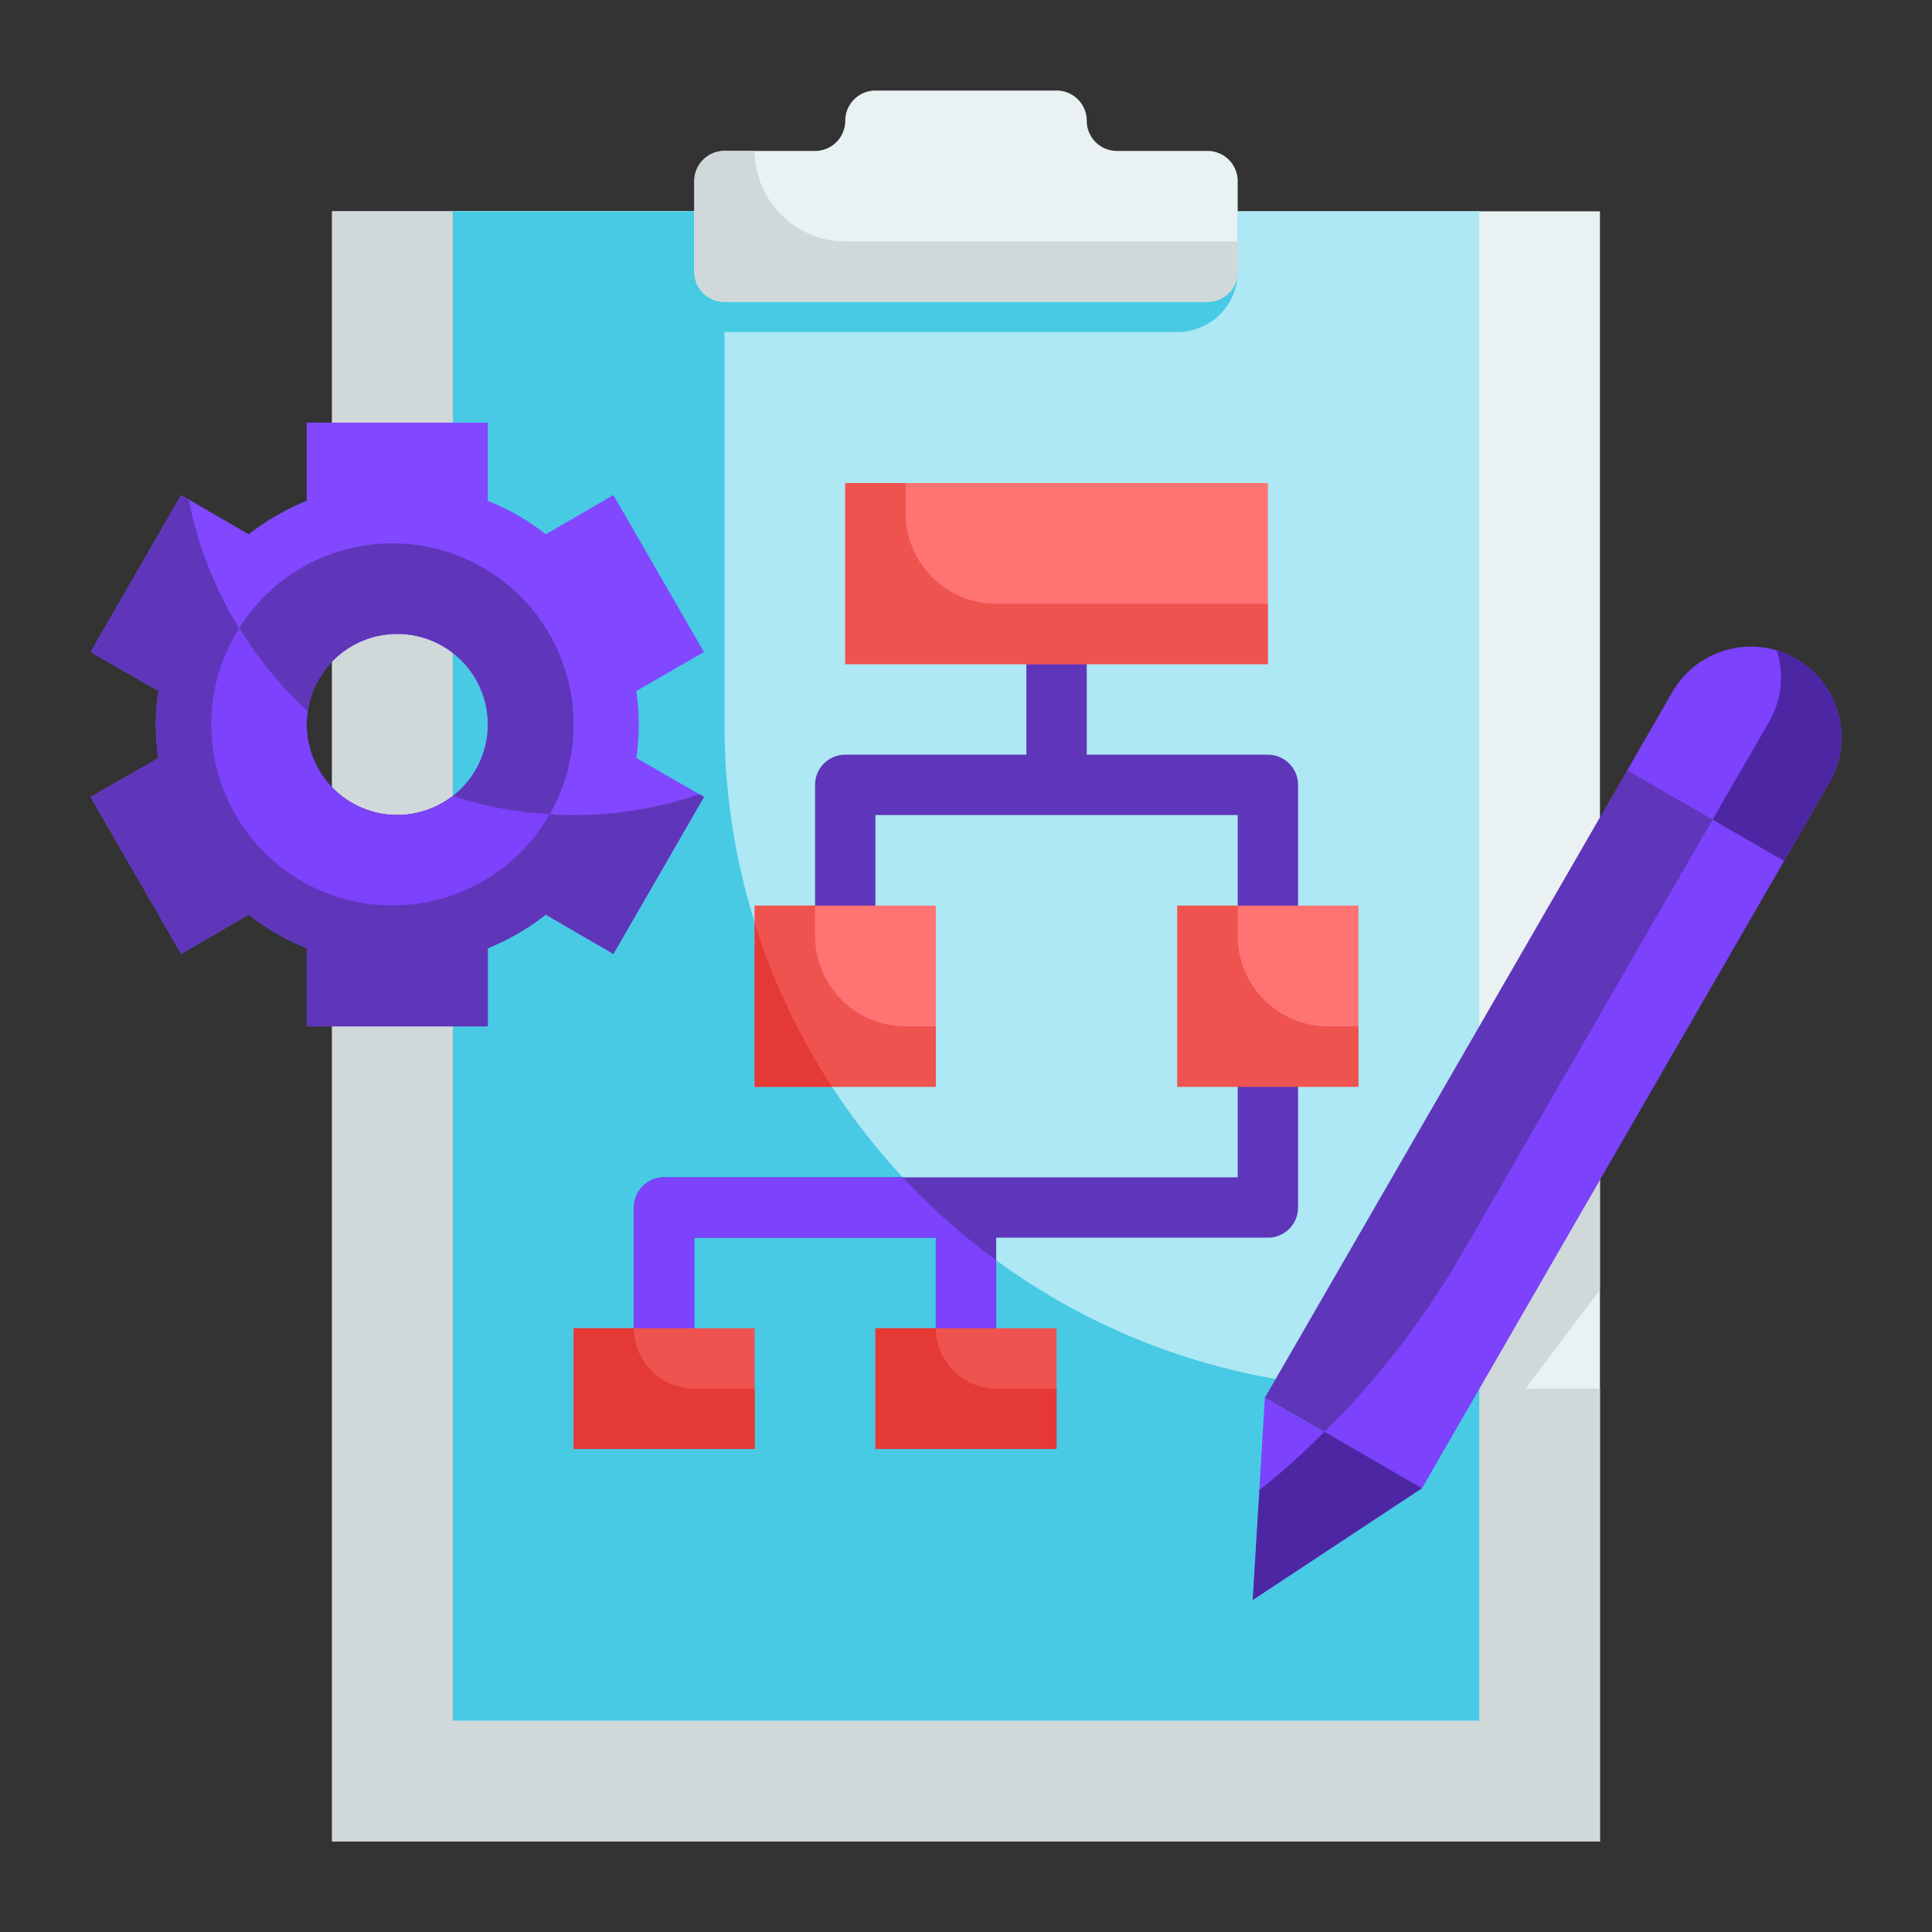 <?xml version="1.0"?>
<svg xmlns="http://www.w3.org/2000/svg" xmlns:xlink="http://www.w3.org/1999/xlink" xmlns:svgjs="http://svgjs.com/svgjs" version="1.1" width="512" height="512" x="0" y="0" viewBox="0 0 64 64" style="enable-background:new 0 0 512 512" xml:space="preserve" class=""><rect x="0" y="0" width="64" height="64" fill="#333333" stroke="none"/><g><g xmlns="http://www.w3.org/2000/svg" id="Flat"><g id="Color_copy" data-name="Color copy"><path d="m11 7h42v54h-42z" fill="#e9f1f2" data-original="#e9f1f2" style=""/><path d="m53 32.76v9.97l-5.49 7.28-6.01 2.99 1.21-6.6z" fill="#d0d8da" data-original="#d0d8da" style="" class=""/><path d="m24 11v13a22 22 0 0 0 22 22h7v15h-42v-54h27v4z" fill="#d0d8da" data-original="#d0d8da" style="" class=""/><path d="m15 7h34v50h-34z" fill="#ade8f4" data-original="#ade8f4" style=""/><path d="m24 11v13a22 22 0 0 0 22 22h3v11h-34v-50h26v2a2 2 0 0 1 -2 2z" fill="#48cae4" data-original="#48cae4" style="" class=""/><path d="m49 38.06v9.97l-1.49 1.98-6.01 2.99 1.21-6.6z" fill="#48cae4" data-original="#48cae4" style="" class=""/><path d="m36 4a1 1 0 0 0 -1-1h-6a1 1 0 0 0 -1 1 1 1 0 0 1 -1 1h-3a1 1 0 0 0 -1 1v3a1 1 0 0 0 1 1h16a1 1 0 0 0 1-1v-3a1 1 0 0 0 -1-1h-3a1 1 0 0 1 -1-1z" fill="#e9f1f2" data-original="#e9f1f2" style=""/><path d="m41 8v1a1 1 0 0 1 -1 1h-16a1 1 0 0 1 -1-1v-3a1 1 0 0 1 1-1h1a3.009 3.009 0 0 0 3 3z" fill="#d0d8da" data-original="#d0d8da" style="" class=""/><path d="m21.16 24a8.17 8.17 0 0 0 -.08-1.11l2.24-1.29-3-5.2-2.24 1.3a7.814 7.814 0 0 0 -1.92-1.11v-2.59h-6v2.59a7.814 7.814 0 0 0 -1.92 1.11l-2.24-1.3-3 5.2 2.25 1.29a6.89 6.89 0 0 0 0 2.22l-2.25 1.29 3 5.2 2.24-1.3a7.814 7.814 0 0 0 1.92 1.11v2.59h6v-2.59a7.814 7.814 0 0 0 1.92-1.11l2.24 1.3 3-5.2-2.24-1.29a8.17 8.17 0 0 0 .08-1.11zm-8 3a3 3 0 1 1 3-3 3 3 0 0 1 -3 3z" fill="#8148ff" data-original="#fffa48" style="" class=""/><path d="m23.17 26.31a12.8 12.8 0 0 1 -4.17.69 12.931 12.931 0 0 1 -4-.63 3.03 3.03 0 0 1 -1.84.63 3 3 0 0 1 -3-3 2.183 2.183 0 0 1 .04-.44 12.863 12.863 0 0 1 -3.95-7.02l-.25-.14-3 5.2 2.25 1.29a6.89 6.89 0 0 0 0 2.22l-2.25 1.29 3 5.2 2.24-1.3a7.814 7.814 0 0 0 1.92 1.11v2.59h6v-2.59a7.814 7.814 0 0 0 1.92-1.11l2.24 1.3 3-5.2z" fill="#5f36b9" data-original="#fcea42" style="" class=""/><path d="m13 18a6 6 0 1 0 6 6 6 6 0 0 0 -6-6zm.16 9a3 3 0 1 1 3-3 3 3 0 0 1 -3 3z" fill="#5f36b9" data-original="#fcea42" style="" class=""/><path d="m15 26.37a3.03 3.03 0 0 1 -1.84.63 3 3 0 0 1 -3-3 2.183 2.183 0 0 1 .04-.44 12.336 12.336 0 0 1 -2.27-2.76 5.91 5.91 0 0 0 -.93 3.2 6 6 0 0 0 11.21 2.97 12.66 12.66 0 0 1 -3.21-.6z" fill="#7c42fc" data-original="#fdc741" style="" class=""/><path d="m42 25h-6v-3a1 1 0 0 0 -2 0v3h-6a1 1 0 0 0 -1 1v4a1 1 0 0 0 2 0v-3h12v3a1 1 0 0 0 2 0v-4a1 1 0 0 0 -1-1z" fill="#5f36b9" data-original="#fcea42" style="" class=""/><path d="m42 35a1 1 0 0 0 -1 1v3h-19a1 1 0 0 0 -1 1v4a1 1 0 0 0 2 0v-3h8v3a1 1 0 0 0 2 0v-3h9a1 1 0 0 0 1-1v-4a1 1 0 0 0 -1-1z" fill="#5f36b9" data-original="#fcea42" style="" class=""/><path d="m33 41.75v2.25a1 1 0 0 1 -2 0v-3h-8v3a1 1 0 0 1 -2 0v-4a1 1 0 0 1 1-1h7.9a22.5 22.5 0 0 0 3.1 2.75z" fill="#7c42fc" data-original="#fdc741" style="" class=""/><path d="m28 16h14v6h-14z" fill="#ff7373" transform="matrix(-1 0 0 -1 70 38)" data-original="#ff7373" style="" class=""/><path d="m39 30h6v6h-6z" fill="#ff7373" transform="matrix(-1 0 0 -1 84 66)" data-original="#ff7373" style="" class=""/><path d="m29 44h6v4h-6z" fill="#ef5350" transform="matrix(-1 0 0 -1 64 92)" data-original="#ef5350" style="" class=""/><path d="m19 44h6v4h-6z" fill="#ef5350" transform="matrix(-1 0 0 -1 44 92)" data-original="#ef5350" style="" class=""/><path d="m25 30h6v6h-6z" fill="#ff7373" transform="matrix(-1 0 0 -1 56 66)" data-original="#ff7373" style="" class=""/><path d="m31 34v2h-6v-6h2v1a3 3 0 0 0 3 3z" fill="#ef5350" data-original="#ef5350" style="" class=""/><path d="m27.56 36h-2.56v-5.42a21.718 21.718 0 0 0 2.56 5.42z" fill="#e53935" data-original="#e53935" style="" class=""/><path d="m42 20v2h-14v-6h2v1a3 3 0 0 0 3 3z" fill="#ef5350" data-original="#ef5350" style="" class=""/><path d="m45 34v2h-6v-6h2v1a3 3 0 0 0 3 3z" fill="#ef5350" data-original="#ef5350" style="" class=""/><path d="m25 46v2h-6v-4h2a2.006 2.006 0 0 0 2 2z" fill="#e53935" data-original="#e53935" style="" class=""/><path d="m35 46v2h-6v-4h2a2.006 2.006 0 0 0 2 2z" fill="#e53935" data-original="#e53935" style="" class=""/><path d="m47.499 25.412h6v24h-6z" fill="#5f36b9" transform="matrix(.866 .5 -.5 .866 25.471 -20.237)" data-original="#fcea42" style="" class=""/><g fill="#fdc741"><path d="m47.098 49.304-5.197-3-.402 6.696z" fill="#7c42fc" data-original="#fdc741" style="" class=""/><path d="m59.5 21.823a3 3 0 0 0 -4.1 1.1l-1.5 2.6 5.2 3 1.5-2.6a3 3 0 0 0 -1.1-4.1z" fill="#7c42fc" data-original="#fdc741" style="" class=""/><path d="m59.1 28.52-12 20.78-3.23-1.87q.33-.315.66-.66a28.585 28.585 0 0 0 3.92-5.28l8.28-14.34z" fill="#7c42fc" data-original="#fdc741" style="" class=""/></g><path d="m47.1 49.3-5.6 3.7.22-3.64a22.985 22.985 0 0 0 2.15-1.93z" fill="#4d26a3" data-original="#efad1b" style="" class=""/><path d="m60.6 25.92-1.5 2.6-2.37-1.37 1.87-3.23a2.964 2.964 0 0 0 .26-2.37 2.729 2.729 0 0 1 .64.27 3.007 3.007 0 0 1 1.1 4.1z" fill="#4d26a3" data-original="#efad1b" style="" class=""/></g></g></g></svg>
